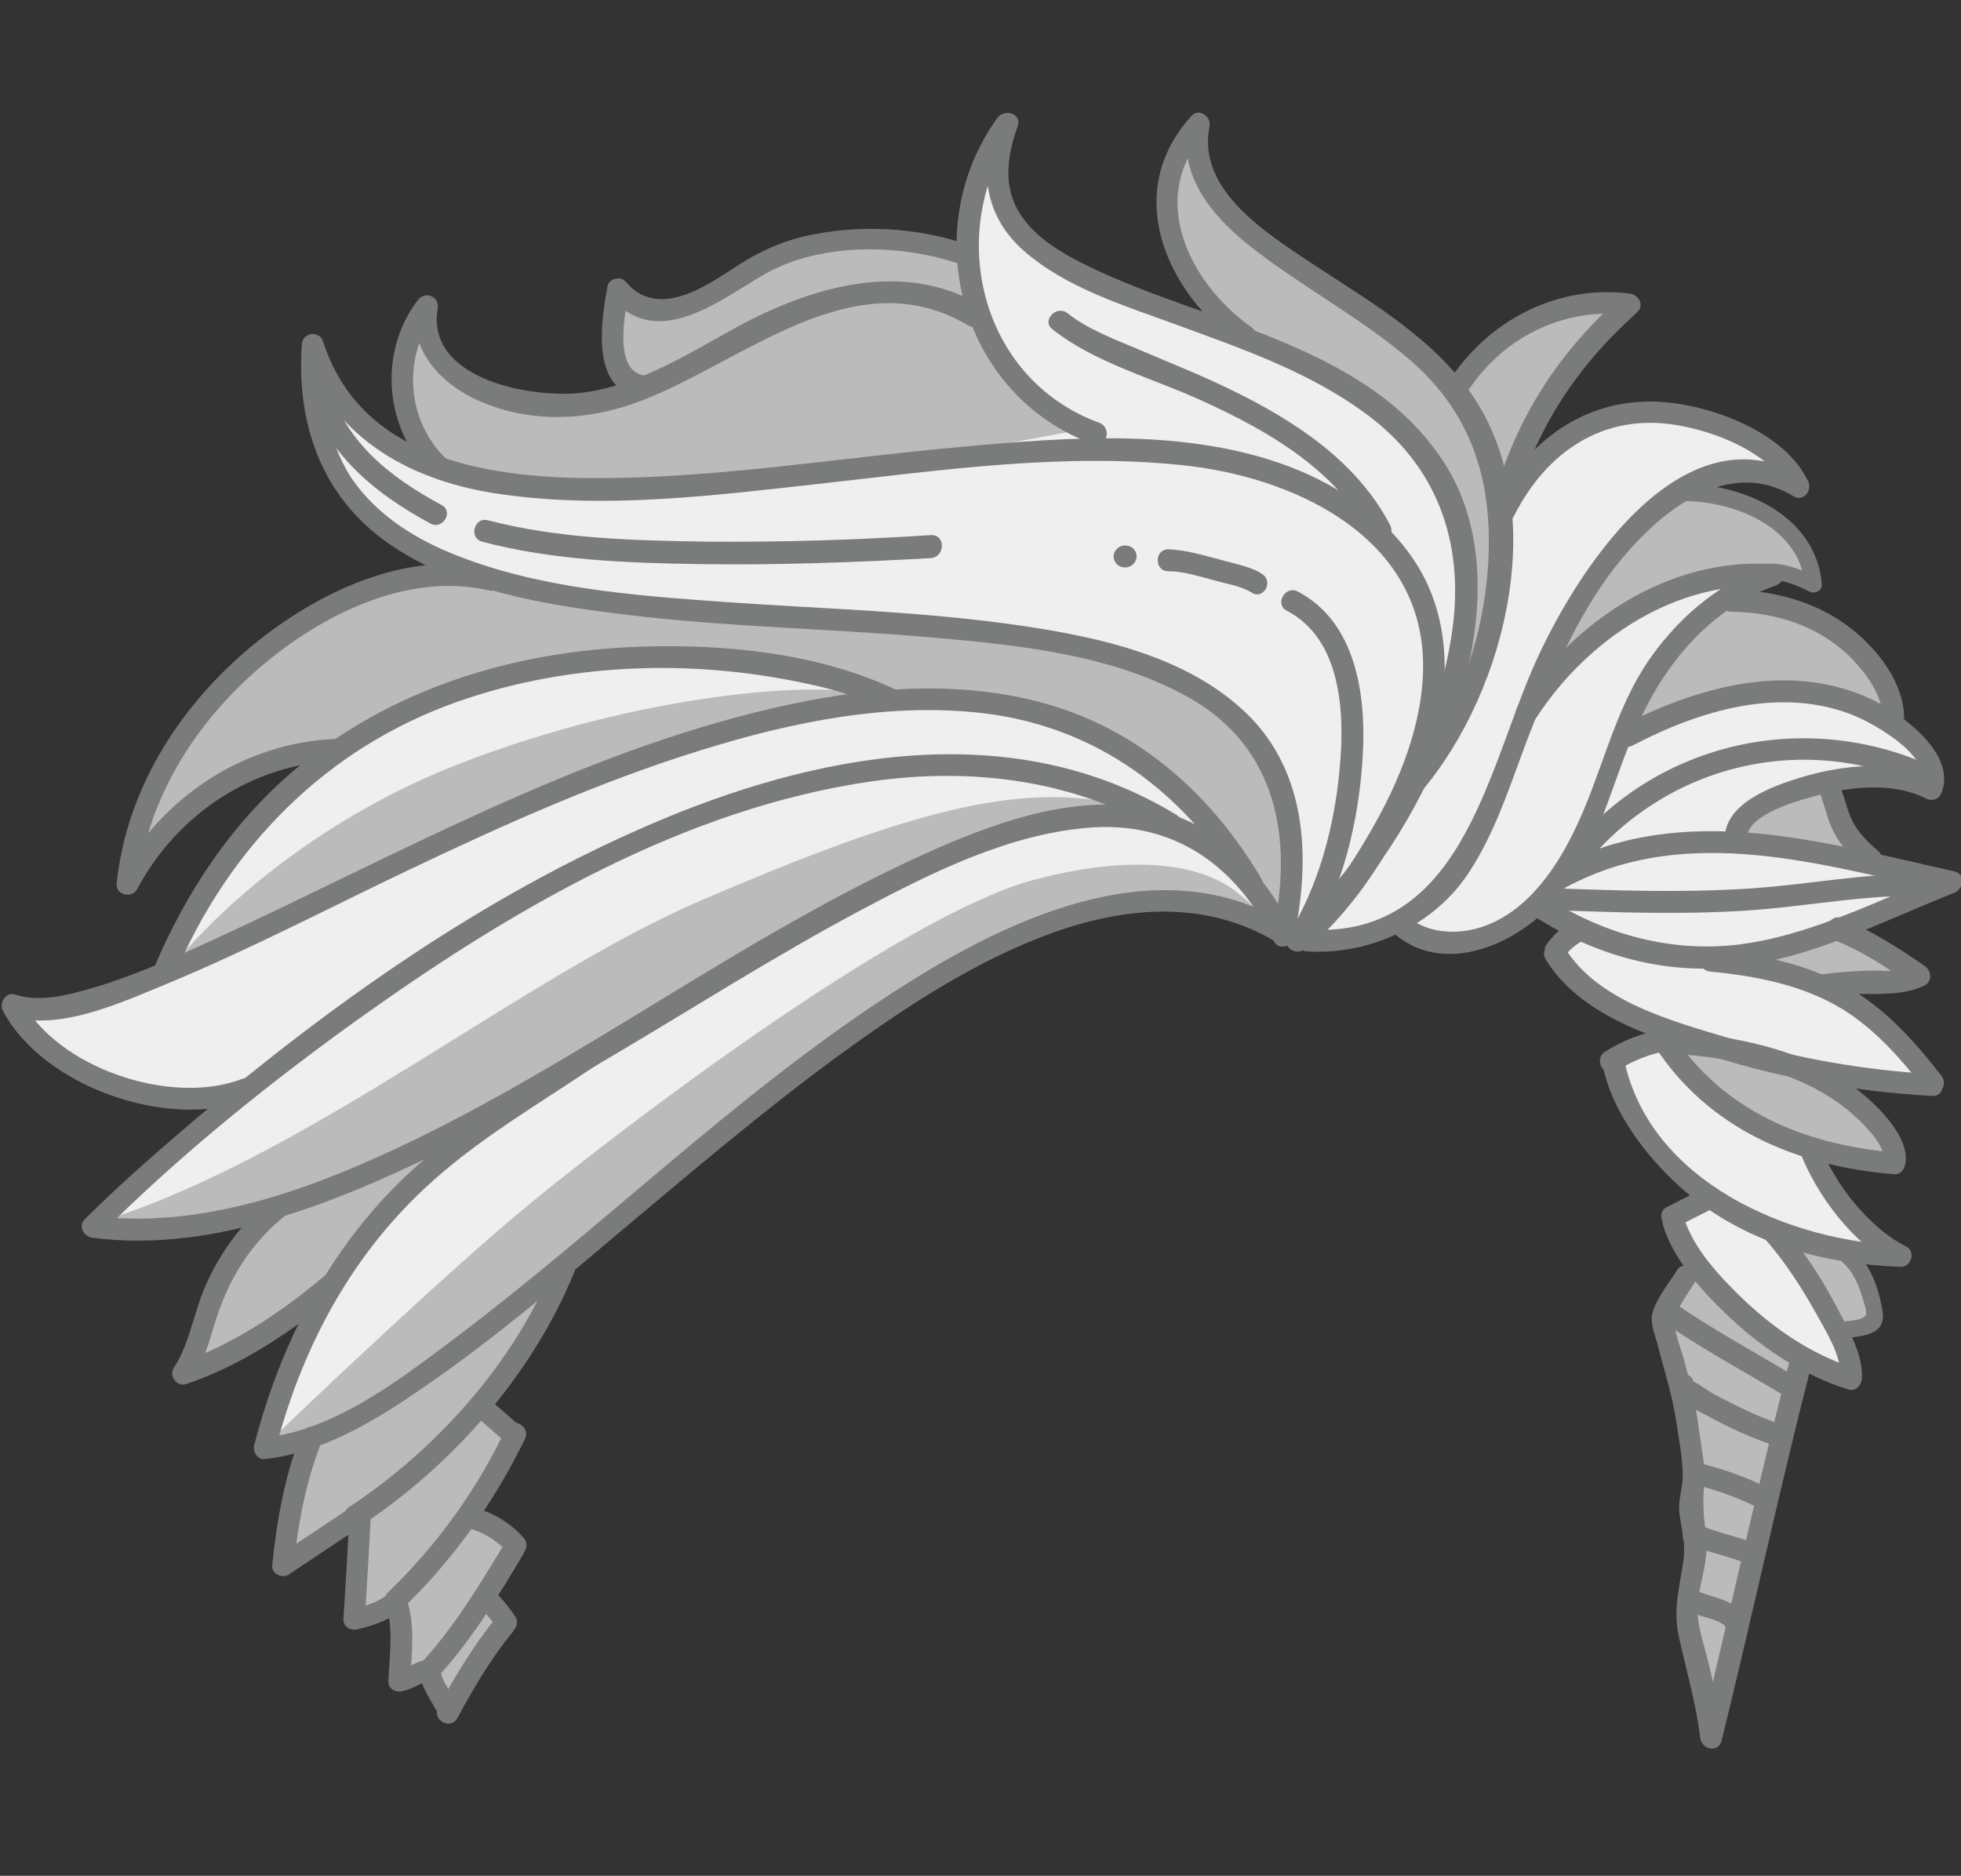 <?xml version="1.0" encoding="utf-8"?>
<!-- Generator: Adobe Illustrator 19.2.0, SVG Export Plug-In . SVG Version: 6.00 Build 0)  -->
<svg version="1.1" id="Layer_1" xmlns="http://www.w3.org/2000/svg" xmlns:xlink="http://www.w3.org/1999/xlink" x="0px" y="0px"
	 viewBox="0 0 358 342.5" style="enable-background:new 0 0 358 342.5;" xml:space="preserve">
<rect x="0" y="0" width="358" height="342.5" fill="#333333" stroke="none"/>
<style type="text/css">
	.st0{fill:#EFEFEF;}
	.st1{fill:#BBBBBC;}
	.st2{fill:#7A7B7B;}
</style>
<g>
	<path class="st0" d="M103,231.9l-9.2,16.7l-7.5,9l7.5,4.4l-7.1,15.3l7.6,4.9l-4.9,8l3.1,5.9l-10.7,15.8l-3.4-7.1l-5.5,2.1
		l-0.6-14.6l-7.6,3.3l0.1-18.6l-13.1,8.9l3.3-22.8l-6.6,1.4l8.6-27l-8.6,5.9l-14.8,7.4l7.1-17.8l7.8-10.4l-20.5,1.7l-11-0.5l8.7-8.2
		l16.7-14.4l-5.8-0.8l-14.8-2.3l-14.2-7.6l-5.4-6.9l8.9,0.2l12.2-3.5l6.7-3l3.5-5.7l5.9-12l10.3-12.7l9.8-8.6l-5.6-0.7l-10.9,4
		l-11,7.9l-8.7,9.9l2.5-9.9l5.6-11.9l8.8-11.6l10.4-9.3l10.2-6.3l9.6-3.8l13-3.4l-10-5l-8.5-6.3l-5.6-10.9L56.9,69l1.1-3.2l6.7,10.4
		l11,7.4l4.7,1.7l-5-7.2l-1.8-9l3.5-11.8l3.6,8.2l8.2,5.9l9,2.3c0,0,10.7-0.3,11.7-0.5c1-0.2,7-2.7,7-2.7l-4.8-1.5l0.9-16.1l6.4,4.3
		l8.2-1.9l14-8.2l11.2-3.2l13,0.4l10.9,2.5l0.9-9.5l4.9-8.5v9.6l7,7.1l17,8.8l15.9,5.9l-4.1-7.2l-4.8-11.2l0.3-9.7l5-6.3l2.2,8.4
		l7.9,9.9l10.1,6.1l16.8,11.6l10.5,10.2l4.5-6.6l10.5-7.9l12-1.9l4.5,0.3l-7.9,7.4l-8.6,12.2l-5.3,13.1l8-6.9l7.9-4.6l9.1-1.6
		l12.2,2.1c0,0,7.2,3.3,8.2,4c1.1,0.7,5.5,4.6,5.5,4.6l-11.9-0.6l-5.4,3.4c0,0,6,2.2,6.9,2.5c0.9,0.3,8.9,4.1,8.9,4.1l4.3,6.3
		l1.6,5.4l-7.3-2.4c0,0-4.4,2-5.1,2.4c-0.7,0.4-5.9,4-5.9,4l9.5-0.7l8.7,2.6l7.1,4.1l5.1,6.5l2.4,6.1l1.7,3.9l5.5,5l0,5.6l-6.9-2
		l-12.1,1.1l1.9,5.6l2.3,4.9l5.8,4.6l11.7,3.2l-9.8,3.9c0,0-12.3,4.9-11,4.4s6.8,3,6.8,3l7.7,4.7l-3.6,1.7l-10.1,0l-2,1
		c0,0,4.6,2.4,6.1,3.6c1.5,1.2,7.5,6.9,7.5,6.9l5.5,6.7l-5.5,0.4l-13.6-1.8l0.7,2.2l7.3,5.7l4.2,6.8l0.1,1.8l-7.8-1l-7.1-1.6
		l2.7,5.8l6.1,7.5l6,5.4l-8.1,0l1.9,3.3l2.3,5.6l0.1,4.3l-4.9,1.1l1,8.9l-9.3-4.1l-15.5,66.1l-6-18.6l2.4-11.3l-1.2-9l1.2-5.8
		l-5.9-27.4l4.7-9.9l-2.9-8.7l5.6-4l-3.2-4.2l-6.1-5.9l-7.8-15.1l10.4-4.2l-4.5-3.7l-10.4-5.7l-6-6.3l4.3-4.1l-6.2-4.2l-7.2,3.8
		l-8.6,2.4l-10.5-3.6l-7.4,2.4l-9.4,0.7l-4.1-1.6l-5.8-2.5l-10.4-2.7l-11.3-0.8l-14.7,3.5l-19.3,9.9l-21.8,14.4l-16.2,12.3
		l-25.7,20.2L103,231.9z"/>
	<g>
		<polygon class="st1" points="81.3,311.2 77.2,305.1 72.9,306.9 72.3,292.2 64.7,295.6 64.8,277.9 51.8,284.4 56.5,263.4 
			79.4,249.5 86.9,243.9 101.5,232.2 98.8,239.9 86.3,257.2 93.7,262 86.2,275.8 94.2,282.2 89.1,291.5 91.4,294.7 		"/>
		<polygon class="st1" points="58.7,237.8 51.8,241.1 34.8,250.1 36.9,242.5 48.3,220.9 72.3,211.8 86.2,206.5 75.3,216.2 
			62.3,231.9 		"/>
		<path class="st1" d="M233.7,167.6l-9.5-12.9l-7.9-9.2l-15.5-11L184,129c0,0-23.2-0.1-23.4-1.2s-6.7-4.4-6.7-4.4l-21.2-3.5h-14.5
			l-19.5,2L82.5,127l-22,10.8l-7.3,0.2l-9.6,3.4l-9.8,5.5l-10.1,10.7l2.8-10.2l5.3-10.4l9.2-11.8l13.2-12l16.1-6.4l13.8-3.1
			l10.3,3.1l19.1,3.3l23.3,1.2l14.8,1.7l22,1.6l20.1,2.2l15.1,4.5l11.8,5.7l8.3,7.3l5,8.7l2.2,15.4L233.7,167.6z"/>
		<path class="st1" d="M197.7,78.4l-6.5-5L181.8,63l-3.5-5.8c0,0-1.5-5.9-1.5-6.4c-0.1-0.5-0.4-4.3-0.4-4.3l-6.1-1.5l-10.7-1.1
			h-10.3l-8.8,3.5l-9.7,5.8L120,55.9l-7.3-3l-0.9,5.5l0.9,8.6l2.6,3.5l-4.9,2.4l-10.2,0.7l-11.3-2.3l-6.4-4L78,63l-1.2-4.8l-3,8.2
			l-0.2,7.2l4.5,10.8l7.2,2.2l16.9,1.9l24.5-0.9l14.8-2.3l14.4-1l26.6-3.1L197.7,78.4z"/>
		<path class="st1" d="M19.5,222.7c37.4-12,76.1-44.4,108.5-58.3c34.9-15,55.7-21.3,73.8-18c9.8,1.8,4.7,2.7,4.7,2.7l-20.9,2.6
			l-31.8,14L110.7,191L76,212.5l-29.8,10.2L26,224.4C26,224.4,17.9,223.2,19.5,222.7z"/>
		<polygon class="st1" points="266.7,69.7 271.7,63.8 279.3,58.6 288.3,55.2 297.1,55.5 290.5,63 280.3,76.5 274.7,93.2 272.2,85.1 
					"/>
		<polygon class="st1" points="280.5,125.5 285.9,113 292.9,102.8 308,89.3 314.1,90.6 323.7,94.7 328.5,100.2 330.9,106.2 
			322.2,104.2 312.5,104.9 299.1,110.8 287.8,120.2 		"/>
		<polygon class="st1" points="297.1,134.4 305.7,130.3 317.1,127 325,125.5 338.2,128.4 345.5,132.4 344.8,127.1 339.5,118.9 
			329.4,112.4 314.3,109.7 306.2,117 299.1,127.5 		"/>
		<polygon class="st1" points="334.1,144 336.4,150.5 340.3,156.6 332.2,156.6 316.9,153.8 319.5,149.7 328.5,142.8 		"/>
		<path class="st1" d="M334.7,169.7c0.9,0.3,7.8,5.7,8.5,5.1c0.7-0.6,6,3.9,6,3.9l-11.6,1.2h-5.3l-13.9-4.6L334.7,169.7z"/>
		<polygon class="st1" points="304.4,191.9 313.7,201.2 322.2,206.5 337,211.7 345.7,211.7 344.1,207.2 332.1,197 320,192.5 
			308,190.5 		"/>
		<polygon class="st1" points="325.4,226.9 337,243.5 341.5,240.9 341.5,236.2 337.5,229.5 		"/>
		<polygon class="st1" points="310.6,232 316.9,238.8 325.4,245.7 328.7,249.2 316.9,298.1 313.2,313.8 307.2,298.9 308.4,283.9 
			307.2,275.2 309.2,267.1 303.6,240.7 309.6,230.7 		"/>
		<path class="st1" d="M32.7,175c0,0,17.8-22.6,51.3-35.6s64.8-14.7,71.5-12.9c6.7,1.8,0.4,2.2,0.4,2.2l-16.6,3.5l-38,12.2l-34,15.9
			l-34.7,17.2V175z"/>
		<path class="st1" d="M50,262.4c0,0,27.1-26.1,44.2-40.5c17-14.3,70-54.8,94.7-61.3c18.3-4.8,30.3-2.7,36.5,2c6.2,4.7,5.4,6,5.4,6
			l-8.7-3.1l-16.9,0.1l-19.6,5.4l-24.7,14l-36,27.1l-15,13.2l-23,18.7l-22.2,16.8L50,264.1V262.4z"/>
		<path class="st1" d="M217,24.7L212.8,35l1.6,10.8c0,0,8.3,12.7,8.8,13.1s6,4,6,4l10.5,4.5l11,6.7l8,7.2l5.6,8.6l2.8,9.4v16.2
			l-2.1,13.9l5.2-8.5l2.3-8.9c0,0,1.4-15.8,1.3-16.3c-0.1-0.5-0.8-13-0.8-13l-8.1-12.4l-8.2-8.2l-7.7-5.1l-12-8.3l-12-9.3L217,24.7z
			"/>
	</g>
	<g>
		<g>
			<path class="st2" d="M236,169.8c-5.7-11.4-14.9-20.6-27.9-22.5c-13.6-1.9-27.3,3.2-39.5,8.7c-33.7,15.3-63.3,38.4-96.9,54
				c-17,7.9-35.9,14.4-54.8,12c0.5,1.1,0.9,2.3,1.4,3.4c14.8-14.8,31.5-28.2,48.5-40.3c27.3-19.4,58.4-37.5,92.1-42.4
				c18.6-2.7,37.6-0.3,53.9,9.6c2.2,1.3,4.2-2.1,2-3.5c-30-18.3-66.2-11.3-96.7,2c-30.2,13.1-57.6,32.5-82.6,53.7
				c-6.8,5.8-13.6,11.7-20,18.1c-1.3,1.3-0.2,3.2,1.4,3.4c15.5,2,31-2,45.3-7.6c16.7-6.6,32.5-15.4,47.9-24.6
				c15.8-9.3,31.2-19.2,47.4-27.8c12.8-6.8,26.9-13.8,41.6-14.9c15.6-1.1,26.7,7.2,33.5,20.8C233.7,174.1,237.2,172.1,236,169.8
				L236,169.8z"/>
		</g>
		<g>
			<path class="st2" d="M235.4,168.9c-24.2-15-52.8-0.6-73.9,13.3C133.7,200.5,110,224,83.5,244c-10.1,7.6-22.2,17.1-35.2,18.5
				c0.6,0.8,1.3,1.7,1.9,2.5c4.7-18.3,13.4-35,27.3-48c9.7-9.1,21.1-15.5,31.9-22.9c2.1-1.4,0.1-4.9-2-3.5
				C96,198.4,84,205.3,73.9,214.9c-13.9,13.3-22.7,30.4-27.5,49c-0.3,1.1,0.6,2.7,1.9,2.5c10.7-1.1,20.5-7.2,29.2-13.2
				c12.5-8.6,24-18.4,35.6-28.2c13-10.9,25.9-21.9,39.5-31.9c12.2-8.9,25.2-17.6,39.6-22.8c13.7-4.9,28.3-6,41.1,1.9
				C235.5,173.7,237.5,170.3,235.4,168.9L235.4,168.9z"/>
		</g>
		<g>
			<path class="st2" d="M101,231.3c-7.3,17.7-21.4,33.4-37.3,43.9c-2.1,1.4-0.1,4.9,2,3.5c16.9-11.1,31.4-27.6,39.1-46.3
				C105.9,230,102,229,101,231.3L101,231.3z"/>
		</g>
		<g>
			<path class="st2" d="M92.4,260.8c-5.4,11.3-12.6,21.3-21.6,30c-1.9,1.8,1,4.6,2.8,2.8c9.2-8.9,16.6-19.3,22.2-30.8
				C97,260.5,93.6,258.5,92.4,260.8L92.4,260.8z"/>
		</g>
		<g>
			<path class="st2" d="M92,282c-4.5,7.5-9,14.9-14.8,21.3c-1.7,1.9,1.1,4.7,2.8,2.8c6.1-6.7,10.8-14.4,15.4-22.1
				C96.8,281.8,93.3,279.7,92,282L92,282z"/>
		</g>
		<g>
			<path class="st2" d="M90.6,295.3c-4.1,5.1-7.5,10.7-10.6,16.4c-1.2,2.3,2.2,4.3,3.5,2c2.9-5.4,6.1-10.8,10-15.6
				C95.1,296.2,92.3,293.3,90.6,295.3L90.6,295.3z"/>
		</g>
		<g>
			<path class="st2" d="M55,261.8c-3,7.6-4.5,15.9-5.3,24c-0.2,1.5,1.8,2.5,3,1.7c4.7-3.1,9.4-6.3,14.1-9.4c-1-0.6-2-1.2-3-1.7
				c-0.3,6.4-0.7,12.8-1.1,19.2c-0.1,1.4,1.3,2.2,2.5,1.9c3-0.7,6.2-1.8,8.5-3.8c-1.1-0.3-2.2-0.6-3.3-0.9c1.5,4.5,0.7,9.4,0.5,14.1
				c-0.1,1.4,1.3,2.2,2.5,1.9c2-0.4,3.6-1.7,5.5-2.1c-0.8-0.6-1.7-1.3-2.5-1.9c0.4,3.3,2.3,5.6,3.8,8.5c1.2,2.3,4.7,0.3,3.5-2
				c-1.1-2.1-3-4-3.3-6.4c-0.2-1.4-1.1-2.2-2.5-1.9c-2,0.4-3.6,1.7-5.5,2.1c0.8,0.6,1.7,1.3,2.5,1.9c0.2-5,1-10.3-0.7-15.1
				c-0.5-1.5-2.2-1.9-3.3-0.9c-1.8,1.6-4.4,2.3-6.8,2.8c0.8,0.6,1.7,1.3,2.5,1.9c0.4-6.4,0.8-12.8,1.1-19.2c0.1-1.5-1.8-2.6-3-1.7
				c-4.7,3.1-9.4,6.3-14.1,9.4c1,0.6,2,1.2,3,1.7c0.8-7.7,2.3-15.7,5.2-22.9C59.8,260.5,55.9,259.5,55,261.8L55,261.8z"/>
		</g>
		<g>
			<path class="st2" d="M44.2,197c-13,5-33.8-2-40.3-14.4c-0.8,1-1.5,2-2.3,2.9c9.1,2.9,20.4-2.4,28.7-5.8
				c15-6.2,29.5-13.8,44.2-20.8c17.4-8.3,35-16.2,53.4-21.9c16.7-5.2,34.6-8.9,52.2-6.7c20.3,2.6,36.3,14.5,46.6,32
				c1.3,2.2,4.8,0.2,3.5-2c-8.9-15-21.9-26.8-38.9-31.7c-16.3-4.7-33.9-3.1-50.2,0.7c-36.2,8.4-68.9,27-102.4,42.4
				c-7,3.2-14.1,6.4-21.5,8.6c-4.5,1.3-9.8,2.8-14.4,1.3c-1.7-0.6-3,1.5-2.3,2.9c7.3,13.9,30.2,21.9,44.8,16.3
				C47.7,200,46.6,196.1,44.2,197L44.2,197z"/>
		</g>
		<g>
			<path class="st2" d="M31.9,178c9.8-23.3,27.7-41.5,51.7-49.9c18.2-6.4,38.3-7.6,57.2-4.5c7.2,1.2,14.5,2.8,21.1,6
				c2.3,1.1,4.3-2.3,2-3.5c-14.3-6.9-31.9-8.6-47.5-8c-22.5,0.8-44.9,7.6-62.3,22.2c-11.7,9.8-20.2,22.6-26.1,36.7
				C27.1,179.3,30.9,180.3,31.9,178L31.9,178z"/>
		</g>
		<g>
			<path class="st2" d="M61.6,134.9c-17,0.6-32.1,10.6-40.1,25.5c1.2,0.3,2.5,0.7,3.7,1c1.7-16.3,11.4-30.8,23.9-40.9
				c10.8-8.8,25.9-16,40.1-12.7c2.5,0.6,3.6-3.3,1.1-3.9c-15.3-3.6-31.1,3.6-42.9,12.9c-13.9,11-24.3,26.7-26.1,44.6
				c-0.2,2,2.8,2.7,3.7,1c7.3-13.7,21-22.9,36.6-23.5C64.2,138.8,64.2,134.8,61.6,134.9L61.6,134.9z"/>
		</g>
		<g>
			<path class="st2" d="M236.2,171.3c3.1-14.5,2.5-30.4-8.8-41.2c-10.7-10.2-26.4-13.7-40.6-15.8c-18.1-2.7-36.5-3.1-54.7-4.4
				c-16.7-1.2-34.4-2.5-50-9c-7-2.9-13.7-7.3-18-13.7C59.5,80,58.5,71.4,59.1,63c-1.3,0.2-2.6,0.4-3.9,0.5
				C60.3,79.4,74,87.4,89.9,90c20.1,3.2,40.9,0.4,60.9-1.8c21.4-2.4,43.2-5.5,64.7-3.3c20.3,2,44,12.8,44.3,36.2
				c0.1,10.9-4.3,21.6-9.7,30.9c-3.6,6.2-7.9,12.7-13.3,17.6c-1.9,1.7,0.9,4.5,2.8,2.8c11.1-9.9,19.8-26,23-40.3
				c2-9.2,1.6-19-3-27.4c-5.1-9.3-14.5-15.8-24.2-19.5c-18.8-7.1-40.4-5.4-60-3.6c-22.4,2-44.8,5.8-67.4,5.7
				C88.6,87.2,65.8,83.6,59,62.4c-0.7-2.2-3.8-1.7-3.9,0.5c-1,14.5,3.6,27.8,15.8,36.3c12.6,8.8,29,11.3,43.9,13.1
				c18.4,2.2,37,2.5,55.5,4.1c15.7,1.4,32.8,3.1,46.8,11c16.1,9.1,19,25.8,15.3,42.8C231.9,172.8,235.7,173.8,236.2,171.3
				L236.2,171.3z"/>
		</g>
		<g>
			<path class="st2" d="M242.6,169c10.8-11.6,19.1-25.8,23.8-41c4.2-13.8,5.5-30-2.3-42.8c-13.7-22.2-43.3-25.9-65-36.4
				c-4.8-2.3-10-5.2-12.9-9.8c-3.2-5-2.3-10.7-0.4-16c0.8-2.3-2.4-3.2-3.7-1.5c-14.9,20.7-6.7,50.8,17.5,59.6c2.4,0.9,3.5-3,1.1-3.9
				c-22-8-28.4-35.4-15.1-53.8c-1.2-0.5-2.4-1-3.7-1.5c-3.2,8.7-2.3,17.4,4.9,23.8c7.8,6.9,18.5,10.1,28,13.6
				c12,4.4,24.5,8.7,34.9,16.5c13.4,10,17.9,24.6,15.2,40.8c-3,18.3-12.6,35.9-25.2,49.4C238,168.1,240.8,170.9,242.6,169L242.6,169
				z"/>
		</g>
		<g>
			<path class="st2" d="M179.1,55.8c-14.3-8.6-31.5-3.3-45.1,4.2c-8.5,4.7-17.1,10.1-26.9,11.6c-9.1,1.4-29.4-2-27.2-15.2
				c0.4-2.3-2.3-3.4-3.7-1.5c-7.2,9.5-6,23.6,2.6,31.8c1.9,1.8,4.7-1.1,2.8-2.8c-7.5-7-8.2-18.9-2-26.9c-1.2-0.5-2.4-1-3.7-1.5
				c-1.4,8.2,4.5,14.7,11.8,17.8c9.4,4.1,19.9,3.5,29.3-0.1c18.7-7.1,39.1-26.2,59.9-13.7C179.3,60.6,181.3,57.2,179.1,55.8
				L179.1,55.8z"/>
		</g>
		<g>
			<path class="st2" d="M228.4,59.7c-11.5-8.2-19-23.8-8.2-35.7c-1.1-0.6-2.2-1.3-3.3-1.9c-1.9,9.6,3.9,16.9,11,22.6
				c9.5,7.6,20.5,13.2,29.7,21.2c10.1,8.8,14.3,19.9,14.2,33.3c-0.1,15.3-5.2,30.8-15.1,42.5c-1.7,2,1.2,4.8,2.8,2.8
				c15.7-18.5,24.1-52.6,8.3-73.7c-7.3-9.8-18.3-16.1-28.3-22.7c-8.2-5.5-21-13.3-18.7-25c0.4-1.8-1.9-3.5-3.3-1.9
				c-12.7,13.9-4.7,32.2,9,41.9C228.5,64.6,230.5,61.2,228.4,59.7L228.4,59.7z"/>
		</g>
		<g>
			<path class="st2" d="M267.6,72c6.4-10.3,17.8-16,29.8-14.5c-0.5-1.1-0.9-2.3-1.4-3.4c-11.6,10.4-19.3,22.3-23.5,37.5
				c-0.7,2.5,3.2,3.5,3.9,1.1c4-14.6,11.4-25.7,22.5-35.7c1.4-1.3,0.2-3.2-1.4-3.4c-13.4-1.7-26.2,5.1-33.3,16.5
				C262.8,72.2,266.2,74.2,267.6,72L267.6,72z"/>
		</g>
		<g>
			<path class="st2" d="M276.4,94.2c5.9-11.7,16.3-18.8,29.6-16.6c7.3,1.2,17.4,5.1,20.8,12.3c0.9-0.9,1.8-1.8,2.7-2.7
				c-22.5-13.6-42.3,17.8-49.7,34.9c-8.5,19.6-13.4,49.6-41.3,47.6c-2.6-0.2-2.6,3.8,0,4c11.4,0.8,23.3-4.7,29.6-14.3
				c4.9-7.4,7.6-16.1,10.7-24.3c3.9-10.1,8-20.3,14.3-29.2c7.4-10.4,21.1-23.3,34.3-15.3c1.8,1.1,3.5-1,2.7-2.7
				c-4-8.5-16-13.2-24.6-14.3c-14.5-1.9-26.2,5.9-32.6,18.7C271.8,94.4,275.3,96.5,276.4,94.2L276.4,94.2z"/>
		</g>
		<g>
			<path class="st2" d="M280.5,131c9.4-14.4,25.5-25.1,43.2-24c-0.2-1.3-0.4-2.6-0.5-3.9c-8.9,3.1-16.1,9-21.6,16.6
				c-7.2,10-9.1,22-14.6,32.8c-3.6,7.2-9.1,14.7-17.3,17c-4.3,1.2-9.6,0.8-13-2.4c-1.9-1.8-4.7,1-2.8,2.8c9.2,8.8,23.2,2.6,30.2-5.7
				c8.1-9.6,10-21.5,15.2-32.6c5.1-11,13.2-20.6,24.9-24.7c2.1-0.8,1.8-3.8-0.5-3.9c-19.1-1.3-36.5,10.5-46.6,26
				C275.6,131.2,279.1,133.2,280.5,131L280.5,131z"/>
		</g>
		<g>
			<path class="st2" d="M298.1,136.1c12.2-6.4,27.1-10.9,40.5-5.4c3.6,1.5,14.3,7.4,12.2,12.9c1-0.4,2-0.8,2.9-1.2
				c-7.6-3.8-17.2-2.8-25.1-0.4c-4.9,1.5-13.9,4.7-13.7,11.2c0.1,2.6,4.1,2.6,4,0c-0.1-4.6,9.7-7.1,13-8c6.2-1.6,13.8-2.4,19.7,0.6
				c1.2,0.6,2.5,0.1,2.9-1.2c2.7-7.2-7.8-14.6-13-17c-14.9-6.9-31.7-2.2-45.5,5C293.8,133.8,295.8,137.3,298.1,136.1L298.1,136.1z"
				/>
		</g>
		<g>
			<path class="st2" d="M286.1,161.9c22.1-11.8,46.9-3.9,69.9,1.1c0-1.3,0-2.6,0-3.9c-12,4.8-24.5,11.3-37.4,13.2
				c-13,1.9-25.8-1.6-36.7-8.7c-2.2-1.4-4.2,2-2.1,3.5c10.8,7.1,23.4,10.8,36.4,9.5c14.1-1.4,27.5-8.4,40.6-13.6
				c1.7-0.7,2.1-3.4,0-3.9c-24-5.3-49.5-13.1-72.8-0.7C281.7,159.7,283.8,163.1,286.1,161.9L286.1,161.9z"/>
		</g>
		<g>
			<path class="st2" d="M312.2,177.4c8.5,0.8,17.1,2.5,24.4,7c6,3.8,10.7,9.2,15,14.8c1.6,2,4.4-0.8,2.8-2.8c-4.8-6.2-10-12-16.8-16
				c-7.7-4.5-16.6-6.2-25.5-7C309.6,173.1,309.6,177.1,312.2,177.4L312.2,177.4z"/>
		</g>
		<g>
			<path class="st2" d="M282.2,175.2c6.1,9.9,18.4,13.8,28.9,17.2c13.5,4.4,27.4,6.9,41.6,7.7c2.6,0.2,2.6-3.8,0-4
				c-12.5-0.7-24.9-2.9-36.9-6.5c-10.3-3.1-24.1-6.7-30.1-16.5C284.3,171,280.8,173,282.2,175.2L282.2,175.2z"/>
		</g>
		<g>
			<path class="st2" d="M307.1,192.5c10.4,0.9,21.6,3.3,30,10c2,1.6,7.5,6.6,6.7,9.4c-0.7,2.5,3.1,3.5,3.9,1.1
				c1.4-4.6-4.1-10.2-7.1-12.8c-9.2-7.9-21.7-10.7-33.5-11.7C304.5,188.3,304.5,192.3,307.1,192.5L307.1,192.5z"/>
		</g>
		<g>
			<path class="st2" d="M302,190.9c9.9,15.3,26,22,43.7,23.5c2.6,0.2,2.5-3.8,0-4c-16.2-1.4-31.1-7.5-40.3-21.5
				C304.1,186.8,300.6,188.8,302,190.9L302,190.9z"/>
		</g>
		<g>
			<path class="st2" d="M303.4,241.2c7.4,5.2,15.4,9.4,23.1,14.1c2.2,1.4,4.2-2.1,2-3.5c-7.7-4.7-15.7-8.9-23.1-14.1
				C303.3,236.3,301.3,239.8,303.4,241.2L303.4,241.2z"/>
		</g>
		<g>
			<path class="st2" d="M305.2,252.8c0,2.7,4.4,4.6,6.3,5.6c4.2,2.3,8.7,4.4,13.3,5.8c2.5,0.8,3.5-3.1,1.1-3.9
				c-3.6-1.1-7.1-2.7-10.4-4.4c-1.5-0.7-2.9-1.5-4.3-2.4c-0.5-0.3-1-0.8-1.6-1c-1-0.5-0.4-1.2-0.4,0.2
				C309.2,250.2,305.2,250.2,305.2,252.8L305.2,252.8z"/>
		</g>
		<g>
			<path class="st2" d="M309.1,271c4.2,1,8.3,2.5,12.1,4.4c2.3,1.2,4.3-2.3,2-3.5c-4.1-2.1-8.6-3.7-13.1-4.8
				C307.7,266.6,306.6,270.4,309.1,271L309.1,271z"/>
		</g>
		<g>
			<path class="st2" d="M308.2,281.9c3.5,1.6,7.3,2.1,10.8,3.7c2.3,1.1,4.4-2.4,2-3.5c-3.5-1.6-7.3-2.1-10.8-3.7
				C307.9,277.4,305.9,280.9,308.2,281.9L308.2,281.9z"/>
		</g>
		<g>
			<path class="st2" d="M307.9,294.1c1.4,0.6,2.8,1,4.2,1.4c0.7,0.2,1.4,0.5,2,0.8c0.2,0.1,0.7,0.5,0.8,0.4c0.3-0.1-0.2,0.2-0.1-0.6
				c-0.2,2.6,3.8,2.6,4,0c0.1-2.1-2.2-3.1-3.8-3.8c-2-0.8-4.1-1.3-6.1-2.1C306.6,289.3,305.6,293.1,307.9,294.1L307.9,294.1z"/>
		</g>
		<g>
			<path class="st2" d="M328.6,210.3c3,7.9,9.8,17,17.5,20.8c0.3-1.2,0.7-2.5,1-3.7c-20.3-0.7-45.9-11.5-50.6-33.9
				c-0.5-2.5-4.4-1.5-3.9,1.1c1.6,7.9,7.1,15.4,12.7,20.8c11.2,10.9,26.4,15.4,41.7,15.9c1.9,0.1,2.8-2.8,1-3.7
				c-6.8-3.4-13.1-11.5-15.7-18.4C331.6,206.9,327.7,207.9,328.6,210.3L328.6,210.3z"/>
		</g>
		<g>
			<path class="st2" d="M335,171.7c5.2,2.1,10,5.2,14,8.3c0-1.2,0-2.3,0-3.5c-2,1.1-5.1,0.7-7.4,0.7c-3.1,0.1-6,0.3-9.1,0.7
				c-2.5,0.4-1.4,4.2,1.1,3.9c5.5-0.9,12.7,0.7,17.8-1.9c1.4-0.7,1.2-2.7,0-3.5c-4.9-3.4-9.8-6.5-15.3-8.8
				C333.7,166.8,332.6,170.7,335,171.7L335,171.7z"/>
		</g>
		<g>
			<path class="st2" d="M316.1,111.7c7.8,0.1,15.4,2.4,21.2,7.8c3,2.9,6.9,7.8,6.3,12.3c-0.4,2.5,3.5,3.6,3.9,1.1
				c0.8-5.8-2.6-11.5-6.6-15.5c-6.6-6.7-15.6-9.6-24.8-9.7C313.5,107.7,313.5,111.7,316.1,111.7L316.1,111.7z"/>
		</g>
		<g>
			<path class="st2" d="M331.8,143.8c1.1,2.3,1.5,4.8,2.5,7.1c1.2,2.9,3.3,5.2,5.7,7.2c2,1.6,4.8-1.2,2.8-2.8c-2.4-2-4.3-4.1-5.3-7
				c-0.7-2.2-1.3-4.3-2.3-6.4C334.1,139.5,330.7,141.5,331.8,143.8L331.8,143.8z"/>
		</g>
		<g>
			<path class="st2" d="M177,44.8c-9.5-3.4-20.5-3.9-30.4-1.6c-4.9,1.2-9,3.3-13.2,6.1c-5.6,3.7-13.7,8.7-19.2,2.1
				c-0.9-1.1-3.1-0.5-3.3,0.9c-1.1,6.1-3.1,18.2,5.3,20.1c2.5,0.6,3.6-3.3,1.1-3.9c-5.4-1.2-3.1-11.8-2.5-15.2
				c-1.1,0.3-2.2,0.6-3.3,0.9c8.4,10.1,20,0.5,28.2-4.2c10.5-5.9,25.3-5.5,36.4-1.5C178.3,49.5,179.4,45.6,177,44.8L177,44.8z"/>
		</g>
		<g>
			<path class="st2" d="M49.2,219.2c-5.4,4.4-9.3,9.9-12,16.3c-1.9,4.6-2.7,10.1-5.5,14.3c-0.9,1.4,0.6,3.5,2.3,2.9
				c10.2-3.4,19.8-9.9,28-16.9c2-1.7-0.9-4.5-2.8-2.8c-7.6,6.4-16.7,12.6-26.3,15.8c0.8,1,1.5,2,2.3,2.9c2.4-3.6,3.3-8.2,4.7-12.2
				c2.5-7,6.3-12.8,12.1-17.5C54.1,220.4,51.2,217.6,49.2,219.2L49.2,219.2z"/>
		</g>
		<g>
			<path class="st2" d="M303.6,223.7c1.9,6.2,6.8,11.7,11.4,16.1c6.4,6.2,13.9,11.2,22.4,13.9c1.3,0.4,2.4-0.7,2.5-1.9
				c0.3-4.3-2.4-9-4.3-12.6c-2.9-5.6-6.4-11-10.6-15.8c-1.7-1.9-4.5,0.9-2.8,2.8c3.7,4.2,6.7,8.9,9.4,13.7c1.8,3.3,4.7,7.8,4.4,11.8
				c0.8-0.6,1.7-1.3,2.5-1.9c-7.8-2.5-14.7-7.2-20.6-12.9c-4.1-4-8.6-8.8-10.4-14.3C306.7,220.2,302.9,221.2,303.6,223.7
				L303.6,223.7z"/>
		</g>
		<g>
			<path class="st2" d="M306.1,232c-1.4,2.3-4,5.4-4.5,8.1c-0.3,1.6,0.5,3.5,0.9,5c1.2,4.7,2.9,10,3.5,14.4c0.5,3.3,1.2,6.7,1.2,10
				c0,2.3-0.9,4.4-0.6,6.8c0.4,3.2,1.2,5.5,0.7,8.8c-0.7,4.8-1.9,8.9-0.8,13.8c1.4,6.2,3.1,12.1,3.9,18.4c0.2,2.1,3.3,2.9,3.9,0.5
				c5.6-22.7,10.5-45.6,16.3-68.2c0.6-2.5-3.2-3.6-3.9-1.1c-5.8,22.6-10.8,45.5-16.3,68.2c1.3,0.2,2.6,0.4,3.9,0.5
				c-0.6-5.2-1.5-10.4-2.9-15.5c-0.7-2.7-1.6-5.4-1.5-8.2c0.1-2.8,1-5.5,1.4-8.2c0.3-2,0.4-3.8,0.1-5.8c-0.5-3.1-0.5-5.6-0.3-8.7
				c0.3-3.1-0.5-6.4-0.9-9.5c-0.5-4.4-1.6-8.5-2.7-12.8c-0.6-2.2-1.8-5-1.8-7.3c0-1.8,2.6-5.2,3.9-7.4
				C310.9,231.8,307.4,229.8,306.1,232L306.1,232z"/>
		</g>
		<g>
			<path class="st2" d="M306.3,223.9c2-1,3.9-2,5.9-3c2.3-1.2,0.3-4.6-2-3.5c-2,1-3.9,2-5.9,3C302,221.6,304,225.1,306.3,223.9
				L306.3,223.9z"/>
		</g>
		<g>
			<path class="st2" d="M295,195.6c3-1.9,6.2-3.2,9.7-3.8c2.5-0.4,1.5-4.3-1.1-3.9c-3.8,0.7-7.4,2.1-10.7,4.2
				C290.9,193.5,292.9,197,295,195.6L295,195.6z"/>
		</g>
		<g>
			<path class="st2" d="M285.7,174.6c0.8-1.2,1.9-2.1,3.2-2.8c2.2-1.3,0.2-4.7-2-3.5c-1.9,1.1-3.4,2.5-4.6,4.2
				c-0.6,0.9-0.2,2.2,0.7,2.7C283.9,175.9,285,175.5,285.7,174.6L285.7,174.6z"/>
		</g>
		<g>
			<path class="st2" d="M87.7,259.3c1.6,1.4,3.1,2.7,4.7,4.1c0.8,0.7,2,0.8,2.8,0c0.7-0.7,0.8-2.1,0-2.8c-1.6-1.4-3.1-2.7-4.7-4.1
				c-0.8-0.7-2-0.8-2.8,0C86.9,257.2,86.8,258.6,87.7,259.3L87.7,259.3z"/>
		</g>
		<g>
			<path class="st2" d="M86.1,279.2c2.6,0.8,4.9,2.3,6.7,4.4c1.7,1.9,4.5-0.9,2.8-2.8c-2.3-2.6-5.2-4.4-8.5-5.4
				C84.7,274.6,83.7,278.4,86.1,279.2L86.1,279.2z"/>
		</g>
		<g>
			<path class="st2" d="M87.9,293.8c1,1,2,2.2,2.8,3.4c0.6,0.9,1.8,1.3,2.7,0.7c0.9-0.5,1.3-1.8,0.7-2.7c-1-1.5-2.1-2.9-3.4-4.2
				C88.9,289.1,86.1,291.9,87.9,293.8L87.9,293.8z"/>
		</g>
		<g>
			<path class="st2" d="M337.4,244.3c3.7-0.5,7.1-0.9,6.2-5.4c-0.7-3.8-2.1-7.9-5.1-10.5c-1.4-1.3-3.6,0.8-2.1,2.1
				c1.9,1.7,2.9,4,3.6,6.4c0.2,0.9,0.9,2.4,0.6,3.2c-0.4,1-2.9,1-4,1.2C334.7,241.7,335.5,244.6,337.4,244.3L337.4,244.3z"/>
		</g>
		<g>
			<path class="st2" d="M308,91.5c9,0.2,20.6,4.9,21.5,15.3c0.8-0.4,1.5-0.9,2.3-1.3c-3.2-1.7-6.8-3.1-10.5-2.4
				c-1.9,0.4-1.1,3.3,0.8,2.9c2.8-0.5,5.8,0.8,8.2,2c0.9,0.5,2.4-0.1,2.3-1.3c-1-12.2-13.6-18.1-24.5-18.3
				C306,88.5,306,91.5,308,91.5L308,91.5z"/>
		</g>
		<g>
			<path class="st2" d="M234.9,111.5c10,5.2,10.6,18.6,9.7,28.5c-0.9,10.5-3.8,21.8-9.5,30.8c-1.4,2.2,2.1,4.2,3.5,2
				c6.5-10.2,9.6-23.2,10.2-35.2c0.6-10.8-1.3-24.1-11.9-29.6C234.7,106.8,232.6,110.3,234.9,111.5L234.9,111.5z"/>
		</g>
		<g>
			<path class="st2" d="M170,97.7c-13.6,0.9-27.2,1.3-40.7,1.2c-13.4-0.2-27.2-0.5-40.2-3.9c-2.5-0.7-3.6,3.2-1.1,3.9
				c12.8,3.4,26.6,3.9,39.8,4.1c14.1,0.2,28.2-0.3,42.2-1.1C172.6,101.6,172.6,97.6,170,97.7L170,97.7z"/>
		</g>
		<g>
			<path class="st2" d="M80.6,92.2c-9.5-5.1-18.2-11.9-20.7-22.9c-0.6-2.5-4.4-1.4-3.9,1.1C58.8,82.3,68.2,90,78.6,95.6
				C80.8,96.8,82.9,93.4,80.6,92.2L80.6,92.2z"/>
		</g>
		<g>
			<path class="st2" d="M192.1,60.1c7.8,6.2,18.5,9,27.4,13.1c12.1,5.5,24.4,12.6,30.8,24.7c1.2,2.3,4.6,0.3,3.5-2
				c-6.1-11.7-17.5-19.1-29-24.7c-5.5-2.7-11.1-4.9-16.7-7.3c-4.5-1.9-9.4-3.7-13.2-6.7C192.9,55.6,190.1,58.5,192.1,60.1
				L192.1,60.1z"/>
		</g>
		<g>
			<path class="st2" d="M289,158.4c15-18.9,40.6-25.1,62.5-14.6c2.3,1.1,4.3-2.3,2-3.5c-23.4-11.1-51.1-5.1-67.3,15.3
				C284.6,157.5,287.4,160.4,289,158.4L289,158.4z"/>
		</g>
		<g>
			<path class="st2" d="M283.8,166.2c11.5,0.4,23,0.8,34.4,0.1c11.4-0.7,22.6-3.1,34.1-2.7c2.6,0.1,2.6-3.9,0-4
				c-11.4-0.4-22.7,2.1-34.1,2.7c-11.5,0.7-23,0.3-34.4-0.1C281.2,162.1,281.2,166.1,283.8,166.2L283.8,166.2z"/>
		</g>
		<g>
			<path class="st2" d="M230.4,104.8c-2.1-1.4-5.2-1.9-7.6-2.6c-3.1-0.8-6.3-1.8-9.5-1.9c-2.6,0-2.6,4,0,4c2.8,0,5.8,1,8.5,1.7
				c2.1,0.6,4.8,1,6.7,2.2C230.6,109.6,232.6,106.2,230.4,104.8L230.4,104.8z"/>
		</g>
		<g>
			<path class="st2" d="M205.5,99.6c-0.1,0-0.2,0-0.2,0c-1,0-2,0.9-2,2c0,1.1,0.9,2,2,2c0.1,0,0.2,0,0.2,0c1,0,2-0.9,2-2
				C207.5,100.5,206.6,99.6,205.5,99.6L205.5,99.6z"/>
		</g>
	</g>
</g>
</svg>
